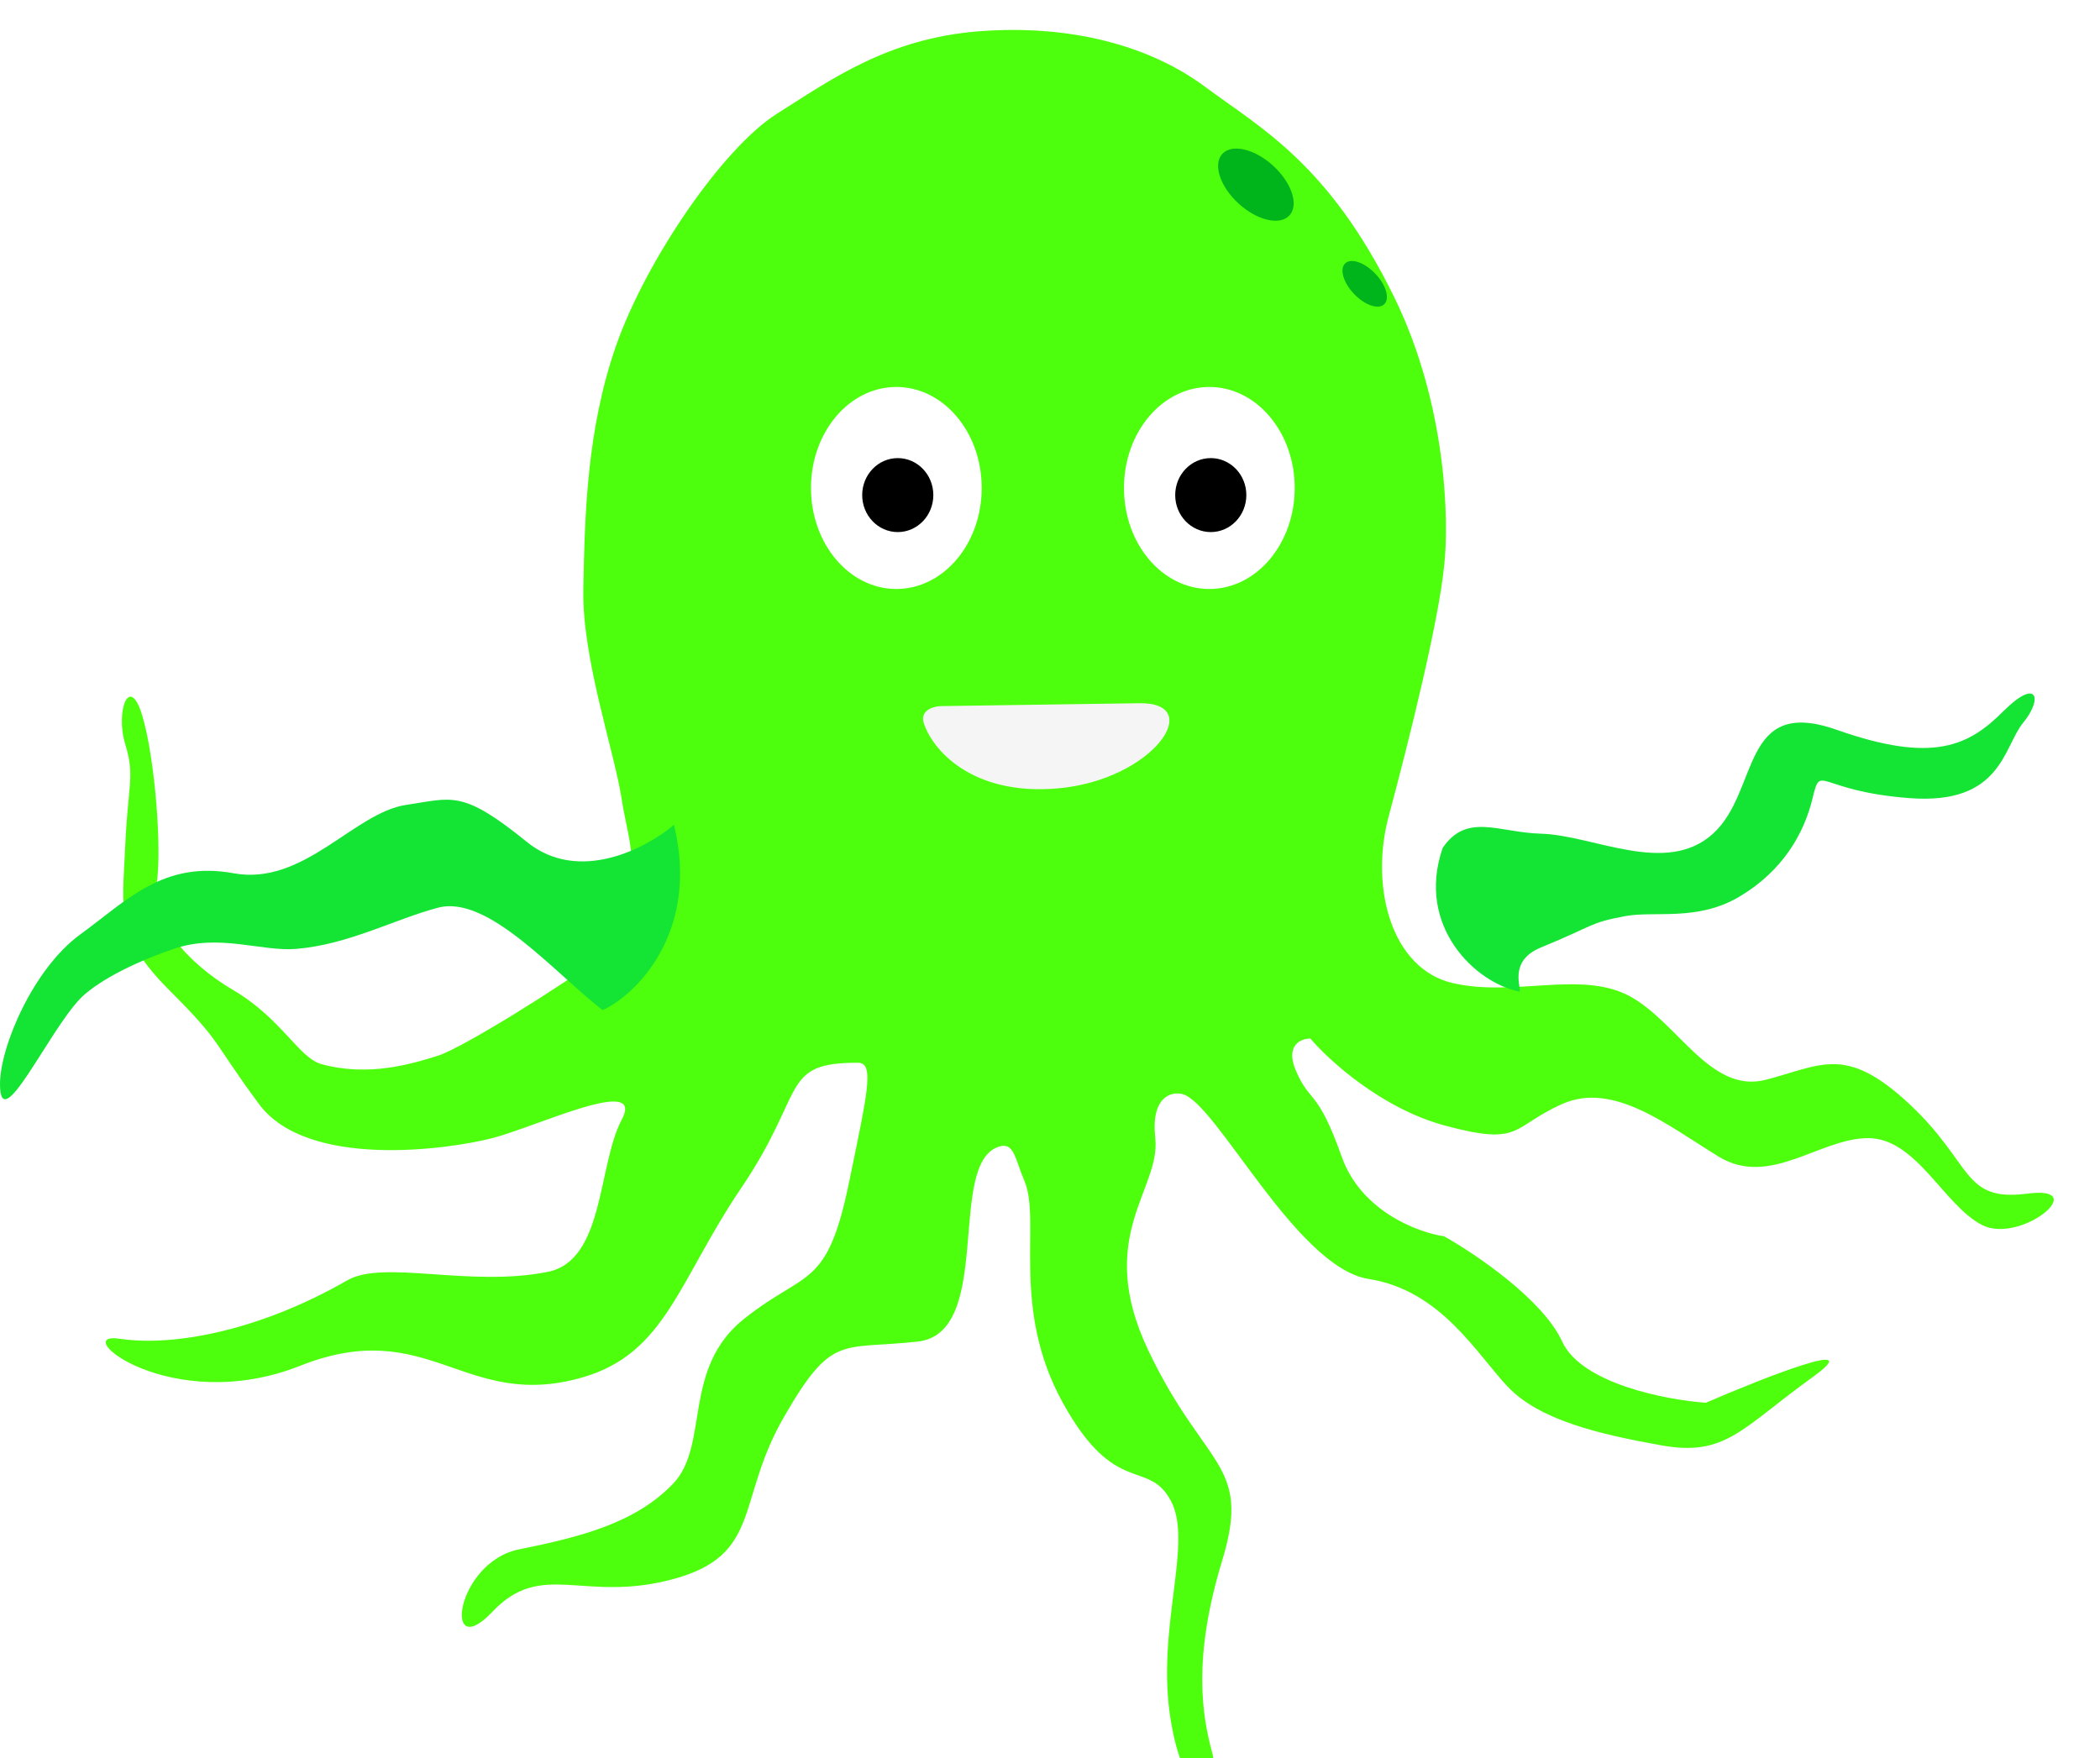<svg width="738" height="618" viewBox="0 0 738 618" fill="none" xmlns="http://www.w3.org/2000/svg">
<g filter="url(#filter0_i_141_210)">
<path d="M234.5 271C237 287.5 244 300 227.5 326C213.5 336.5 178.435 358.336 170 361C160.5 364 145.5 368.5 129 364C121.015 361.822 115 348 98 338C81 328 69 313 71 301C73 289 70.5 256.5 66 241.5C61.5 226.5 56.5 240 60 251.5C63.5 263 61 265 60 287.5C59 310 56.5 319 75.5 338C94.5 357 90 355 107 378C124 401 173.5 394 189 390C204.5 386 242.945 367.604 234.5 383.5C226 399.5 228.5 433 208.5 437C180.887 442.523 150.88 432.577 138 440C108.5 457 78 463.5 58 460.5C39.705 457.756 76 488 121.5 470C167 452 179.157 486.264 221 474C250 465.5 254.5 440 276.5 407.5C299.575 373.411 290 363.5 317.5 363.5C323.5 363.5 320.731 374.5 314.5 405C306.664 443.355 299.5 436 277.5 453.5C255.5 471 265.5 498 252.5 511.5C239.5 525 221 530 198.5 534.5C176 539 171.5 575 189 556.5C206.5 538 221 553.5 252.5 545C284 536.5 274.5 517.5 291.5 488C308.5 458.5 311.5 464.5 338.5 461.5C365.5 458.5 348.5 399 367 393C372.423 391.241 372.646 397.174 376 405C382 419 371 449.5 389.5 483C408 516.5 419.5 502.5 427.5 517.5C435.5 532.5 422 562.5 427.5 595C433 627.5 445.5 619 442 606C438.5 593 435 573 445.5 538.5C456 504 439.377 506.347 419.5 464.5C400.5 424.5 424 408 422 390C420.399 375.589 427.5 373.5 431.5 374.5C443.48 377.495 471.5 435.5 497 439.5C522.5 443.5 535 466 546 477.5C557 489 577.5 494 600 498C622.5 502 628 492 653 474C673 459.6 636.333 474 615.5 483C601.5 482 571.8 476.3 565 461.5C558.2 446.7 534.5 430.667 523.5 424.5C514.333 423.167 494.3 415.7 487.5 396.5C479 372.5 476.5 378 471.5 366.5C467.5 357.3 473.167 355 476.5 355C483 362.667 501.5 379.5 523.5 385.5C551 393 547 386 565 378C583 370 602 385.5 620 396.5C638 407.5 655.5 390 672.5 390C689.5 390 699 413.5 712.5 420.5C726 427.5 751.5 406.5 728.5 409.5C705.5 412.5 709.5 399 687 378C664.5 357 656 364.5 636.5 369.5C617 374.5 605.5 349 588.5 340C571.5 331 548 340.5 526.5 335.5C505 330.5 497.347 301.839 504 277C511.5 249 521.5 208.667 523.5 189C525.333 173.167 524.4 132.1 506 94.5C483 47.5 459 35 439.5 20.5C420 6 392 -1.5 360 1C328 3.5 308 18 289 30C270 42 243 81.5 232.5 111.5C222.137 141.109 221.515 171.693 221.02 196.04L221 197C220.5 221.5 231.917 253.954 234.5 271Z" fill="#4DFF0C"/>
</g>
<g filter="url(#filter1_i_141_210)">
<ellipse cx="428" cy="175.5" rx="30" ry="35.5" fill="white"/>
</g>
<g filter="url(#filter2_i_141_210)">
<ellipse cx="318" cy="175.5" rx="30" ry="35.5" fill="white"/>
</g>
<g filter="url(#filter3_i_141_210)">
<ellipse cx="318.5" cy="176" rx="12.5" ry="13" fill="black"/>
</g>
<g filter="url(#filter4_i_141_210)">
<ellipse cx="428.5" cy="176" rx="12.5" ry="13" fill="black"/>
</g>
<g filter="url(#filter5_i_141_210)">
<path d="M405.429 250.151L335.98 251.158C332.032 251.215 328.441 253.202 329.601 256.976C332.454 266.259 346.368 282.789 376.859 280.069C410.32 277.083 428.926 249.811 405.429 250.151Z" fill="#F5F5F5"/>
</g>
<g filter="url(#filter6_i_141_210)">
<ellipse cx="441.353" cy="59.896" rx="16" ry="9" transform="rotate(42.446 441.353 59.896)" fill="#00B51B"/>
</g>
<ellipse cx="479.59" cy="99.746" rx="9.93" ry="5.161" transform="rotate(46.333 479.59 99.746)" fill="#00B51B"/>
<g filter="url(#filter7_i_141_210)">
<path d="M536.5 282C521.7 281.6 510.5 274.5 502 287C492.5 314.5 513.5 334.5 529 337.5C530 336.833 524.652 326.861 536.5 322C556 314 553.192 313.44 566 311C576.5 309 591.5 313 606.5 304C621.5 295 629 282 632 269.5C635 257 633.5 267 666 269.5C698.5 272 699 251.5 706 243C713 234.5 711 227 699 239C687 251 674.5 257.5 640.5 245.5C606.5 233.5 613.5 267 597 282C580.5 297 555 282.5 536.5 282Z" fill="#14E433"/>
</g>
<g filter="url(#filter8_i_141_210)">
<path d="M185.149 286.892C203.434 301.719 227.239 289.063 236.856 280.882C246.224 319.452 222.493 341.325 211.752 346C194.766 332.809 171.5 305.413 154 310C138.691 314.013 122.5 323 104 324.5C91.857 325.485 77 319 61 324.5C41.252 331.288 31.5 338.5 28.155 342C16.744 353.941 -1.85966e-05 391 0 372C1.28313e-05 358.89 11.669 331.474 28.155 319.452C44.642 307.43 57.381 293.404 82.11 297.913C106.84 302.421 124.398 276.563 142.81 273.869C159 271.5 162.294 268.359 185.149 286.892Z" fill="#14E433"/>
</g>
<defs>
<filter id="filter0_i_141_210" x="37.162" y="0.525" width="700.587" height="627.05" filterUnits="userSpaceOnUse" color-interpolation-filters="sRGB">
<feFlood flood-opacity="0" result="BackgroundImageFix"/>
<feBlend mode="normal" in="SourceGraphic" in2="BackgroundImageFix" result="shape"/>
<feColorMatrix in="SourceAlpha" type="matrix" values="0 0 0 0 0 0 0 0 0 0 0 0 0 0 0 0 0 0 127 0" result="hardAlpha"/>
<feOffset dx="-16" dy="10"/>
<feGaussianBlur stdDeviation="13"/>
<feComposite in2="hardAlpha" operator="arithmetic" k2="-1" k3="1"/>
<feColorMatrix type="matrix" values="0 0 0 0 0.881 0 0 0 0 0.996 0 0 0 0 0.012 0 0 0 1 0"/>
<feBlend mode="normal" in2="shape" result="effect1_innerShadow_141_210"/>
</filter>
<filter id="filter1_i_141_210" x="395" y="136" width="63" height="75" filterUnits="userSpaceOnUse" color-interpolation-filters="sRGB">
<feFlood flood-opacity="0" result="BackgroundImageFix"/>
<feBlend mode="normal" in="SourceGraphic" in2="BackgroundImageFix" result="shape"/>
<feColorMatrix in="SourceAlpha" type="matrix" values="0 0 0 0 0 0 0 0 0 0 0 0 0 0 0 0 0 0 127 0" result="hardAlpha"/>
<feMorphology radius="3" operator="dilate" in="SourceAlpha" result="effect1_innerShadow_141_210"/>
<feOffset dx="-3" dy="-4"/>
<feGaussianBlur stdDeviation="10"/>
<feComposite in2="hardAlpha" operator="arithmetic" k2="-1" k3="1"/>
<feColorMatrix type="matrix" values="0 0 0 0 0 0 0 0 0 0 0 0 0 0 0 0 0 0 0.25 0"/>
<feBlend mode="normal" in2="shape" result="effect1_innerShadow_141_210"/>
</filter>
<filter id="filter2_i_141_210" x="285" y="136" width="63" height="75" filterUnits="userSpaceOnUse" color-interpolation-filters="sRGB">
<feFlood flood-opacity="0" result="BackgroundImageFix"/>
<feBlend mode="normal" in="SourceGraphic" in2="BackgroundImageFix" result="shape"/>
<feColorMatrix in="SourceAlpha" type="matrix" values="0 0 0 0 0 0 0 0 0 0 0 0 0 0 0 0 0 0 127 0" result="hardAlpha"/>
<feMorphology radius="3" operator="dilate" in="SourceAlpha" result="effect1_innerShadow_141_210"/>
<feOffset dx="-3" dy="-4"/>
<feGaussianBlur stdDeviation="10"/>
<feComposite in2="hardAlpha" operator="arithmetic" k2="-1" k3="1"/>
<feColorMatrix type="matrix" values="0 0 0 0 0 0 0 0 0 0 0 0 0 0 0 0 0 0 0.25 0"/>
<feBlend mode="normal" in2="shape" result="effect1_innerShadow_141_210"/>
</filter>
<filter id="filter3_i_141_210" x="303" y="161" width="28" height="28" filterUnits="userSpaceOnUse" color-interpolation-filters="sRGB">
<feFlood flood-opacity="0" result="BackgroundImageFix"/>
<feBlend mode="normal" in="SourceGraphic" in2="BackgroundImageFix" result="shape"/>
<feColorMatrix in="SourceAlpha" type="matrix" values="0 0 0 0 0 0 0 0 0 0 0 0 0 0 0 0 0 0 127 0" result="hardAlpha"/>
<feMorphology radius="3" operator="dilate" in="SourceAlpha" result="effect1_innerShadow_141_210"/>
<feOffset dx="-3" dy="-2"/>
<feGaussianBlur stdDeviation="7.5"/>
<feComposite in2="hardAlpha" operator="arithmetic" k2="-1" k3="1"/>
<feColorMatrix type="matrix" values="0 0 0 0 1 0 0 0 0 1 0 0 0 0 1 0 0 0 0.75 0"/>
<feBlend mode="normal" in2="shape" result="effect1_innerShadow_141_210"/>
</filter>
<filter id="filter4_i_141_210" x="413" y="161" width="28" height="28" filterUnits="userSpaceOnUse" color-interpolation-filters="sRGB">
<feFlood flood-opacity="0" result="BackgroundImageFix"/>
<feBlend mode="normal" in="SourceGraphic" in2="BackgroundImageFix" result="shape"/>
<feColorMatrix in="SourceAlpha" type="matrix" values="0 0 0 0 0 0 0 0 0 0 0 0 0 0 0 0 0 0 127 0" result="hardAlpha"/>
<feMorphology radius="3" operator="dilate" in="SourceAlpha" result="effect1_innerShadow_141_210"/>
<feOffset dx="-3" dy="-2"/>
<feGaussianBlur stdDeviation="7.5"/>
<feComposite in2="hardAlpha" operator="arithmetic" k2="-1" k3="1"/>
<feColorMatrix type="matrix" values="0 0 0 0 1 0 0 0 0 1 0 0 0 0 1 0 0 0 0.75 0"/>
<feBlend mode="normal" in2="shape" result="effect1_innerShadow_141_210"/>
</filter>
<filter id="filter5_i_141_210" x="324.38" y="247.148" width="91.575" height="33.219" filterUnits="userSpaceOnUse" color-interpolation-filters="sRGB">
<feFlood flood-opacity="0" result="BackgroundImageFix"/>
<feBlend mode="normal" in="SourceGraphic" in2="BackgroundImageFix" result="shape"/>
<feColorMatrix in="SourceAlpha" type="matrix" values="0 0 0 0 0 0 0 0 0 0 0 0 0 0 0 0 0 0 127 0" result="hardAlpha"/>
<feOffset dx="-5" dy="-3"/>
<feGaussianBlur stdDeviation="10"/>
<feComposite in2="hardAlpha" operator="arithmetic" k2="-1" k3="1"/>
<feColorMatrix type="matrix" values="0 0 0 0 0.65 0 0 0 0 1 0 0 0 0 0 0 0 0 0.5 0"/>
<feBlend mode="normal" in2="shape" result="effect1_innerShadow_141_210"/>
</filter>
<filter id="filter6_i_141_210" x="428.073" y="47.217" width="26.561" height="30.358" filterUnits="userSpaceOnUse" color-interpolation-filters="sRGB">
<feFlood flood-opacity="0" result="BackgroundImageFix"/>
<feBlend mode="normal" in="SourceGraphic" in2="BackgroundImageFix" result="shape"/>
<feColorMatrix in="SourceAlpha" type="matrix" values="0 0 0 0 0 0 0 0 0 0 0 0 0 0 0 0 0 0 127 0" result="hardAlpha"/>
<feMorphology radius="1" operator="dilate" in="SourceAlpha" result="effect1_innerShadow_141_210"/>
<feOffset dy="5"/>
<feGaussianBlur stdDeviation="4"/>
<feComposite in2="hardAlpha" operator="arithmetic" k2="-1" k3="1"/>
<feColorMatrix type="matrix" values="0 0 0 0 0.65 0 0 0 0 1 0 0 0 0 0 0 0 0 0.5 0"/>
<feBlend mode="normal" in2="shape" result="effect1_innerShadow_141_210"/>
</filter>
<filter id="filter7_i_141_210" x="499.622" y="232.751" width="215.405" height="115.749" filterUnits="userSpaceOnUse" color-interpolation-filters="sRGB">
<feFlood flood-opacity="0" result="BackgroundImageFix"/>
<feBlend mode="normal" in="SourceGraphic" in2="BackgroundImageFix" result="shape"/>
<feColorMatrix in="SourceAlpha" type="matrix" values="0 0 0 0 0 0 0 0 0 0 0 0 0 0 0 0 0 0 127 0" result="hardAlpha"/>
<feOffset dx="5" dy="11"/>
<feGaussianBlur stdDeviation="10"/>
<feComposite in2="hardAlpha" operator="arithmetic" k2="-1" k3="1"/>
<feColorMatrix type="matrix" values="0 0 0 0 1 0 0 0 0 0.958 0 0 0 0 0.496 0 0 0 1 0"/>
<feBlend mode="normal" in2="shape" result="effect1_innerShadow_141_210"/>
</filter>
<filter id="filter8_i_141_210" x="0" y="272.057" width="239" height="114.265" filterUnits="userSpaceOnUse" color-interpolation-filters="sRGB">
<feFlood flood-opacity="0" result="BackgroundImageFix"/>
<feBlend mode="normal" in="SourceGraphic" in2="BackgroundImageFix" result="shape"/>
<feColorMatrix in="SourceAlpha" type="matrix" values="0 0 0 0 0 0 0 0 0 0 0 0 0 0 0 0 0 0 127 0" result="hardAlpha"/>
<feOffset dy="9"/>
<feGaussianBlur stdDeviation="25.5"/>
<feComposite in2="hardAlpha" operator="arithmetic" k2="-1" k3="1"/>
<feColorMatrix type="matrix" values="0 0 0 0 1 0 0 0 0 1 0 0 0 0 0.058 0 0 0 1 0"/>
<feBlend mode="normal" in2="shape" result="effect1_innerShadow_141_210"/>
</filter>
</defs>
</svg>
